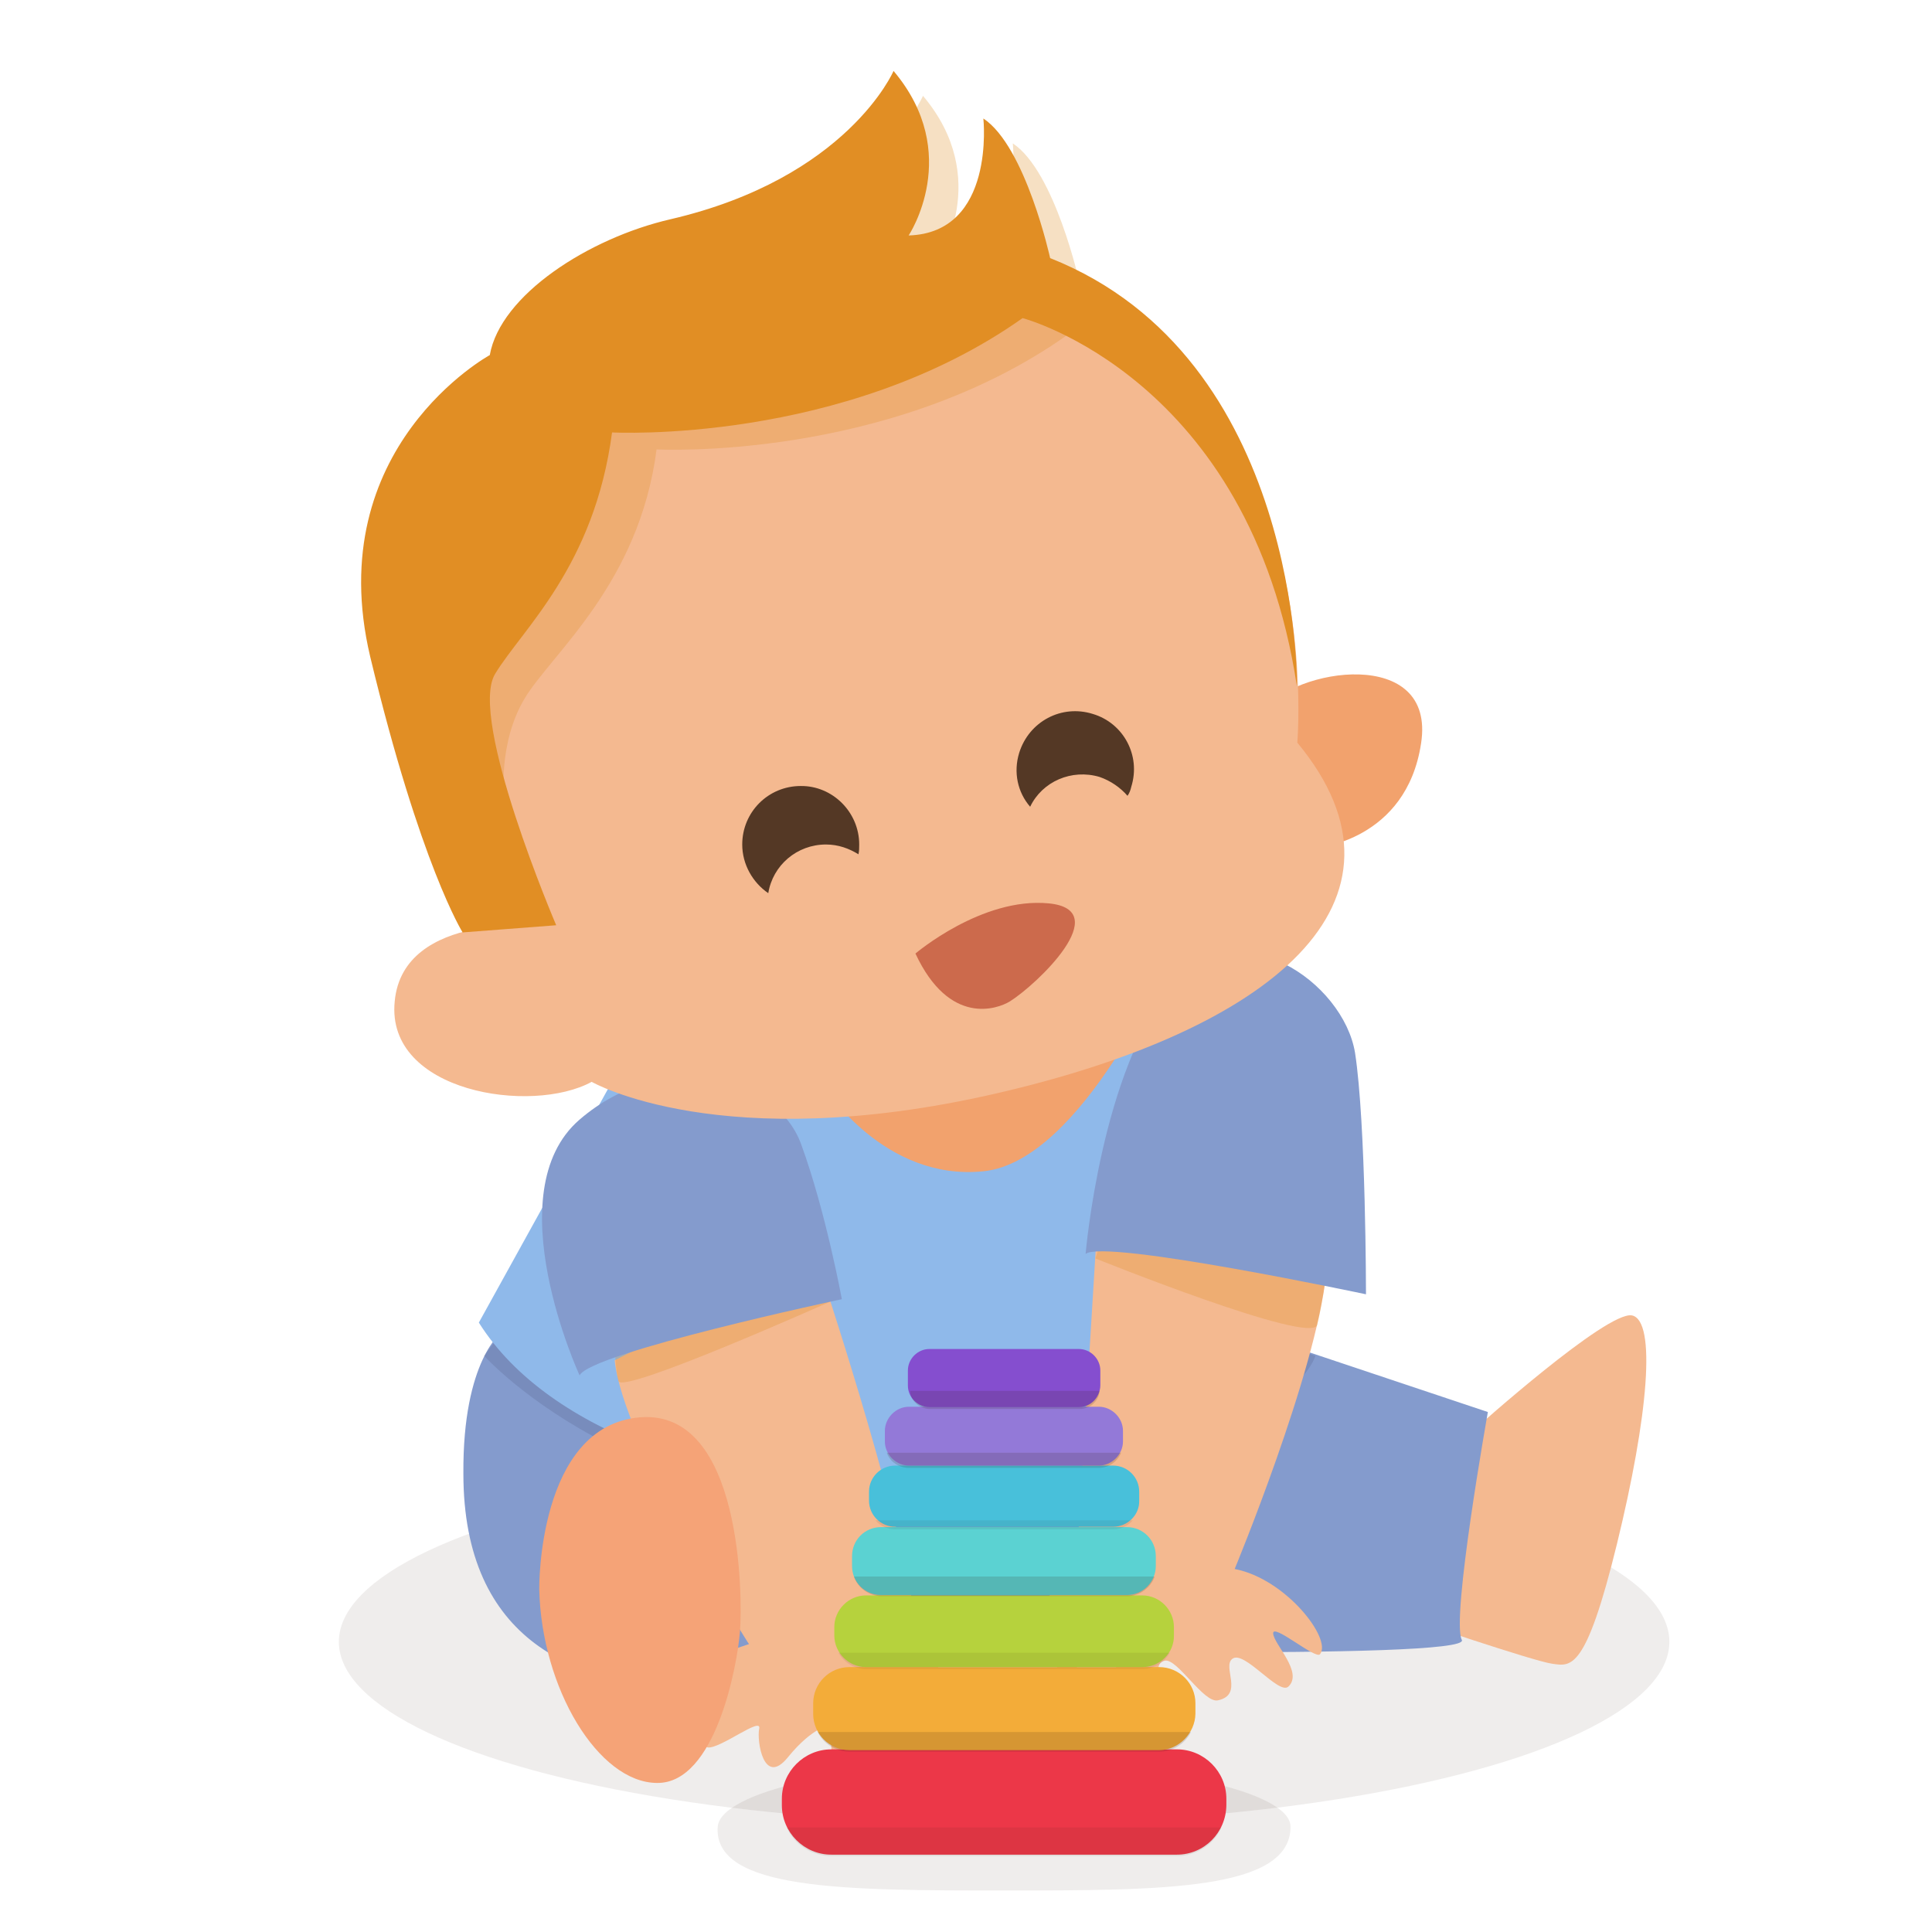 <?xml version="1.0" encoding="utf-8"?>
<!-- Generator: Adobe Illustrator 22.0.1, SVG Export Plug-In . SVG Version: 6.00 Build 0)  -->
<svg version="1.1" id="Layer_1" xmlns="http://www.w3.org/2000/svg" xmlns:xlink="http://www.w3.org/1999/xlink" x="0px" y="0px"
	 viewBox="0 0 512 512" style="enable-background:new 0 0 512 512;" xml:space="preserve">
<style type="text/css">
	.st0{opacity:8.000000e-02;fill:#3A2512;enable-background:new    ;}
	.st1{fill:#F4B990;}
	.st2{fill:#849BCD;}
	.st3{opacity:0.14;fill:#2D2D51;enable-background:new    ;}
	.st4{fill:#8FB9EA;}
	.st5{opacity:0.27;fill:#E18E24;enable-background:new    ;}
	.st6{fill:#F2A26D;}
	.st7{fill:#E18E24;}
	.st8{fill:#543825;}
	.st9{fill:#CC6A4C;}
	.st10{fill:#F5A377;}
	.st11{fill:#EC3748;}
	.st12{fill:#F3AC39;}
	.st13{fill:#B6D23D;}
	.st14{fill:#5BD2D2;}
	.st15{fill:#48C0DA;}
	.st16{fill:#9379D8;}
	.st17{fill:#854ECF;}
</style>
<path class="st0" d="M342,484.1c0-9.3-34-16.9-75.9-16.9s-75.1,7.7-75.9,16.9c-1.2,16.9,34,16.9,75.9,16.9
	C308,501,342,501,342,484.1z"/>
<ellipse class="st0" cx="266.1" cy="435.1" rx="176.3" ry="48.2"/>
<g id="_x33__1_">
	<path class="st1" d="M391,378.6c0,0,34.9-31.3,41.5-30c6.5,1.4,4.3,26.7-4,60.6s-12.2,32.4-17.2,31.7c-5-0.7-37.9-11.9-37.9-11.9
		L391,378.6z"/>
	<path id="Pantalones" class="st2" d="M133.1,352.9c0,0,48.9,41,118.3,35.1c69.2-5.9,73.5-37,73.5-37l69.4,23.2
		c0,0-9.8,54.9-6.9,60.4c2.9,5.5-143.4,2.4-143.4,2.4s-121.2,43-121.2-46.5C122.6,360.3,133.1,352.9,133.1,352.9z"/>
	<path class="st3" d="M133.5,352.4l-5.2,6.9c0,0,44.8,49.9,129.1,37.9s91.2-37.9,91.2-37.9L297,342.1L133.5,352.4z"/>
	<path class="st4" d="M126.9,350.5l35.1-63.5l56.6-3.3c0,0,0,21.7,42.5,22.7c36.3,0.9,46.3-83.5,46.3-83.5s27.4,96.8,19.3,134.5
		C316.1,407.7,164.5,410.3,126.9,350.5z"/>
	<path class="st1" d="M162.9,360.5l50.1-25.7l5.9,6.5c0,0,21.7,65.9,23.8,90.4c0,0,10.3,6,4.6,25.3c-2.4,8.3-8.1-3.3-8.4-5.7
		s-9.8,20.8-14.6,19.3c-4.8-1.5-4.1-9.6-3.8-12.1c0.3-2.4-5.3-0.7-11.7,7.2c-6.4,7.9-8.3-4.3-7.6-7.6c0.7-3.3-10.2,5.3-13.6,5
		c-3.4-0.3-6.7-21.5-6.7-21.5l17.6-5.9C198.4,435.9,165,381.9,162.9,360.5z"/>
	<path class="st1" d="M290.8,324.2l-5.5,90c0,0-10.2,7.2-7.9,16.4c2.2,9.1,1.5,13.6,6.5,12.4c3.6-0.9,1.4-8.4,2.4-8.6
		c6.7-1.7,15.2,19.6,18.6,18.6c5-1.5-0.7-12.1,3.8-12.9c3.3-0.7,10.3,11.4,14.1,10.5c6.9-1.5,1-9,3.8-11c3.1-2.4,12.2,9.6,14.8,7.4
		c4.1-3.8-3.8-11.2-4-14.1s11.2,6.9,12.4,5.5c3.3-4-9-20-22.6-22.6c0,0,21.5-51.8,24.3-78.5C354.2,310.4,290.8,324.2,290.8,324.2z"
		/>
	<path class="st5" d="M162.9,354.8c0,0,0,7.6,1,11.2c1,3.6,56-21,56-21l-25.8-22.2L162.9,354.8z"/>
	<path class="st5" d="M290.3,333.5l5-15.5l60.8,13.3l-4.8,7.4c0,0-0.9,6.9-2.2,12.4C347.6,356.6,290.3,333.5,290.3,333.5z"/>
	<path id="Manga" class="st2" d="M153.6,364.5c0,0-22.4-48.5,0-67.8s52.2-11.4,58.7,6.5c6.5,17.7,10.8,41.1,10.8,41.1
		S156.4,358.5,153.6,364.5z"/>
	<path id="Manga2" class="st2" d="M287.7,332.3c0,0,4.1-48.9,23.2-71.4c17.2-20,45.1-0.7,48.2,18.1c2.9,18.8,2.9,64,2.9,64
		S292.7,328.3,287.7,332.3z"/>
	<path class="st6" d="M218.4,288c0,0,15.8,25.1,42.2,22.4c26.3-2.6,49.4-56.6,49.4-56.6l38.9-29.1c0,0,23.8-1.9,27.7-27.7
		c4-25.8-33.6-20.1-42.2-8.4C325.8,200.2,218.4,288,218.4,288z"/>
	<path id="cara" class="st1" d="M144.5,245.3c0,0-37.7-4-39.9,20.1c-2.4,24.1,36.3,30,52.2,21.3c0,0,34.4,19.8,107.1,3.1
		c72.7-16.7,114.8-50.8,79.9-93c0,0,11.9-138.2-117.2-113.6C126.9,102.3,109.9,165.6,144.5,245.3z"/>
	<path class="st5" d="M126.9,227.3l6.7-15.8c0,0-1.7-14.6,5.5-26.5c7.2-11.9,30.3-30.3,34.9-65.9c0,0,61.3,3.3,108.8-30.3
		c0,0,8.6-5.3,3.3-13.8c0,0-6.5-29.6-17.7-37c0,0,3.3,30.3-19.8,31c0,0,14.5-21.7-4-43.6c0,0-12.2,28.4-59.1,39.3
		c-21.7,5-45.1,20.1-47.9,36c0,0-44.8,24.4-31.7,79.9C119.4,235.7,126.9,227.3,126.9,227.3z"/>
	<path class="st7" d="M122.6,247.1l24.8-1.9c0,0-23.4-54.7-16.2-66.6c7.2-11.9,26.3-28.4,31-64c0,0,61.3,3.3,108.8-30.3
		c0,0,60.3,15.8,72.7,97.6c0,0,1.2-87.1-65.4-113.5c0,0-6.5-29.6-17.7-37c0,0,3.3,30.3-19.8,31c0,0,14.5-21.7-4-43.6
		c0,0-12.2,28.4-59.1,39.3c-21.7,5-45.1,20.1-47.9,36c0,0-44.8,24.4-31.7,79.9C111.4,229.3,122.6,247.1,122.6,247.1z"/>
	<path class="st8" d="M227.7,223.8c0,0.9,0,1.7-0.2,2.6c-2.4-1.5-5.3-2.6-8.6-2.6c-7.7,0-14.1,5.5-15.3,12.9
		c-4.1-2.8-6.9-7.6-6.9-12.9c0-8.6,6.9-15.5,15.5-15.5C220.6,208.2,227.7,215.2,227.7,223.8z"/>
	<path class="st8" d="M299.8,208.5c-0.2,0.9-0.5,1.7-1,2.4c-1.9-2.2-4.5-4-7.4-5c-7.4-2.2-15.2,1.2-18.4,7.9
		c-3.3-3.8-4.5-9.1-2.9-14.3c2.6-8.3,11.2-12.9,19.5-10.3C297.7,191.6,302.4,200.2,299.8,208.5z"/>
	<path class="st9" d="M242.6,252.7c0,0,17.6-15,35.3-13.3c17.7,1.7-3.1,21.5-10.3,26C264.3,267.4,251.6,272,242.6,252.7z"/>
	<path class="st10" d="M142.9,421.1c0,0-0.5-43.2,26.7-45.5c27.2-2.2,27.2,48,26.5,56.8c-0.7,8.8-6.4,40.3-22,40.1
		C158.6,472.4,143.5,447.5,142.9,421.1z"/>
</g>
<g>
	<path class="st11" d="M311.9,491.5h-91.6c-7.2,0-13.1-5.9-13.1-13.1v-1.7c0-7.2,5.9-13.1,13.1-13.1h91.6c7.2,0,13.1,5.9,13.1,13.1
		v1.7C324.9,485.7,319.1,491.5,311.9,491.5z"/>
	<path class="st12" d="M307.2,463.8h-82.1c-5.3,0-9.6-4.3-9.6-9.6v-2.8c0-5.3,4.3-9.6,9.6-9.6h82.1c5.3,0,9.6,4.3,9.6,9.6v2.8
		C316.7,459.3,312.4,463.8,307.2,463.8z"/>
	<path class="st13" d="M302.7,441.8h-73.2c-4.6,0-8.4-3.8-8.4-8.4v-2.2c0-4.6,3.8-8.4,8.4-8.4h73.2c4.6,0,8.4,3.8,8.4,8.4v2.2
		C311.2,438,307.4,441.8,302.7,441.8z"/>
	<path class="st14" d="M298.6,422.7h-65.1c-4.3,0-7.7-3.4-7.7-7.7v-2.6c0-4.3,3.4-7.7,7.7-7.7h65.1c4.3,0,7.7,3.4,7.7,7.7v2.6
		C306.3,419.2,302.9,422.7,298.6,422.7z"/>
	<path class="st15" d="M295,404.6h-57.8c-3.8,0-6.9-3.1-6.9-6.9v-2.4c0-3.8,3.1-6.9,6.9-6.9H295c3.8,0,6.9,3.1,6.9,6.9v2.4
		C302,401.5,298.8,404.6,295,404.6z"/>
	<path class="st16" d="M291.2,388.4h-50.3c-3.4,0-6.4-2.9-6.4-6.4v-2.8c0-3.4,2.9-6.4,6.4-6.4h50.3c3.4,0,6.4,2.9,6.4,6.4v2.8
		C297.6,385.5,294.6,388.4,291.2,388.4z"/>
	<path class="st17" d="M285.9,372.9h-39.6c-3.1,0-5.7-2.6-5.7-5.7v-4c0-3.1,2.6-5.7,5.7-5.7h39.6c3.1,0,5.7,2.6,5.7,5.7v4
		C291.5,370.3,289.1,372.9,285.9,372.9z"/>
	<path class="st0" d="M323.7,484.3c-1.9,4.5-6.7,7.6-11.9,7.6h-91.4c-5.3,0-10-3.1-11.9-7.6H323.7z"/>
	<path class="st0" d="M315.6,459c-1.5,3.1-4.8,5.2-8.4,5.2h-82.1c-3.6,0-6.9-2.1-8.4-5.2H315.6z"/>
	<path class="st0" d="M310,438c-1.5,2.6-4.1,4.3-7.2,4.3h-73.2c-3.3,0-5.9-1.7-7.4-4.3H310z"/>
	<path class="st0" d="M306,417.8c-1,2.9-4,5.2-7.2,5.2h-65.1c-3.4,0-6.4-2.2-7.4-5.2H306z"/>
	<path class="st0" d="M300.2,402.9c-1.2,1.5-3.3,2.4-5.2,2.4h-57.8c-1.9,0-4-0.9-5.2-2.4H300.2z"/>
	<path class="st0" d="M297.1,385c-1,2.4-3.3,4-5.9,4h-50.3c-2.6,0-5-1.5-5.9-4H297.1z"/>
	<path class="st0" d="M291.4,368.6c-0.2,2.8-2.6,4.8-5.3,4.8h-39.6c-2.8,0-5.2-2.1-5.3-4.8H291.4z"/>
	<path class="st0" d="M315.6,459c-1.5,3.1-4.8,5.2-8.4,5.2h-82.1c-3.6,0-6.9-2.1-8.4-5.2H315.6z"/>
	<path class="st0" d="M306,417.8c-1,2.9-4,5.2-7.2,5.2h-65.1c-3.4,0-6.4-2.2-7.4-5.2H306z"/>
	<path class="st0" d="M297.1,385c-1,2.4-3.3,4-5.9,4h-50.3c-2.6,0-5-1.5-5.9-4H297.1z"/>
	<path class="st0" d="M291.4,368.6c-0.2,2.8-2.6,4.8-5.3,4.8h-39.6c-2.8,0-5.2-2.1-5.3-4.8H291.4z"/>
</g>
</svg>
